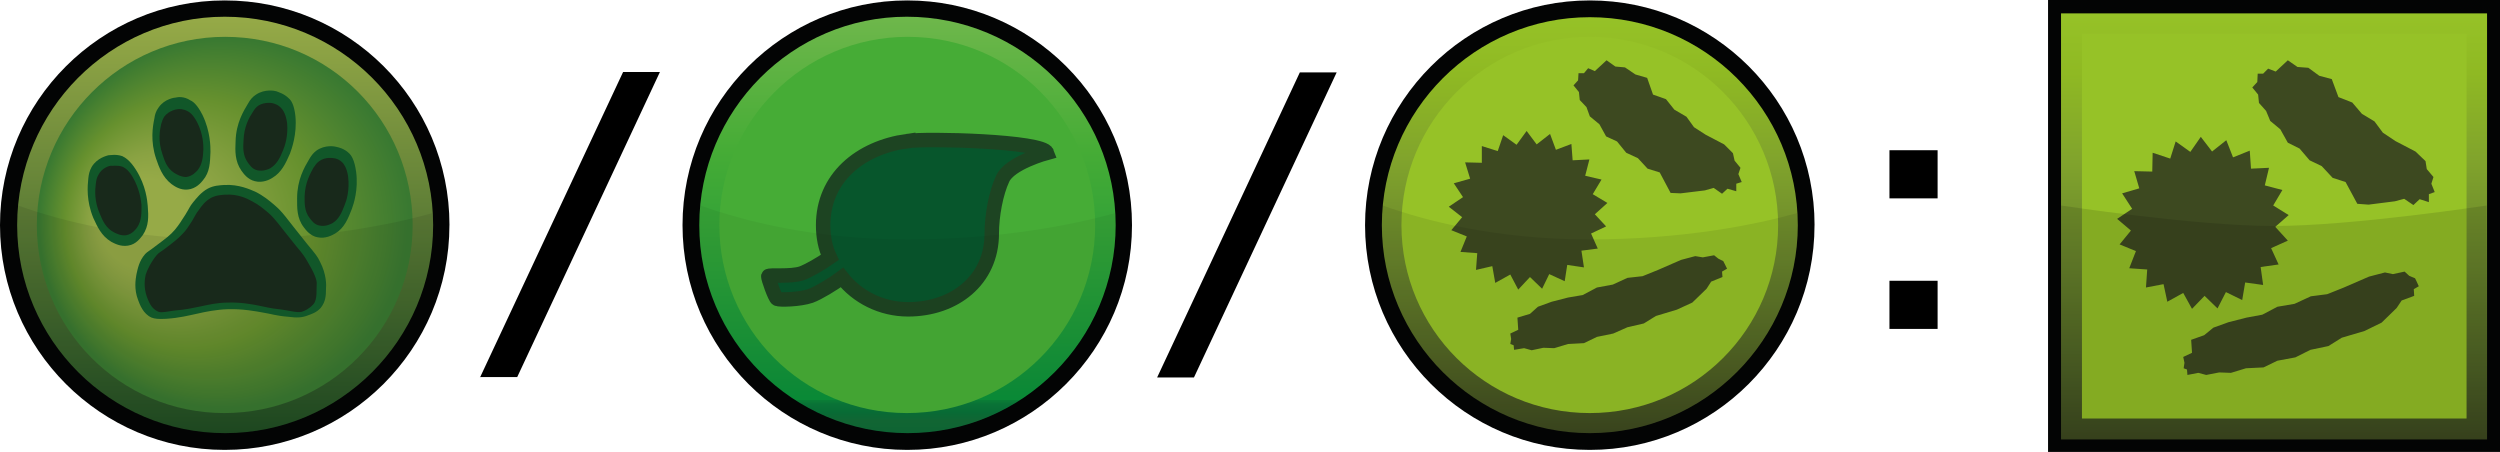 <?xml version="1.0" encoding="UTF-8"?><svg id="Layer" xmlns="http://www.w3.org/2000/svg" xmlns:xlink="http://www.w3.org/1999/xlink" viewBox="0 0 642.87 116.22"><defs><style>.cls-1{fill:url(#linear-gradient-2);}.cls-2{fill:#07562c;stroke:#1d4422;stroke-miterlimit:10;stroke-width:3.72px;}.cls-3,.cls-4,.cls-5,.cls-6{fill:#030404;}.cls-4{opacity:.05;}.cls-4,.cls-5,.cls-6{isolation:isolate;}.cls-7{fill:#18291b;}.cls-8{fill:url(#radial-gradient);}.cls-5{opacity:.08;}.cls-9{fill:#3d4920;}.cls-10{fill:#96c227;}.cls-11{fill:url(#linear-gradient-3);}.cls-12{fill:#46ac36;}.cls-13{fill:#115729;}.cls-14{fill:url(#linear-gradient);}.cls-15{fill:url(#linear-gradient-4);}.cls-6{opacity:.12;}</style><linearGradient id="linear-gradient" x1="-298.22" y1="-779.4" x2="-220.75" y2="-701.94" gradientTransform="translate(244.51 -648.99) rotate(-45) scale(1 -1)" gradientUnits="userSpaceOnUse"><stop offset="0" stop-color="#3d4920"/><stop offset=".14" stop-color="#4b5e24"/><stop offset=".42" stop-color="#69852b"/><stop offset=".66" stop-color="#81a42c"/><stop offset=".86" stop-color="#8fb923"/><stop offset="1" stop-color="#96c227"/></linearGradient><linearGradient id="linear-gradient-2" x1="408.82" y1="383.56" x2="408.82" y2="276.6" gradientTransform="translate(0 -272.18)" gradientUnits="userSpaceOnUse"><stop offset="0" stop-color="#3d4920"/><stop offset=".14" stop-color="#4d5e23"/><stop offset=".42" stop-color="#69852b"/><stop offset=".66" stop-color="#81a42c"/><stop offset=".86" stop-color="#8fb923"/><stop offset="1" stop-color="#96c227"/></linearGradient><linearGradient id="linear-gradient-3" x1="233.36" y1="5.93" x2="233.36" y2="113" gradientTransform="translate(0 117.31) scale(1 -1)" gradientUnits="userSpaceOnUse"><stop offset="0" stop-color="#0f6936"/><stop offset=".03" stop-color="#126a36"/><stop offset=".05" stop-color="#087038"/><stop offset=".07" stop-color="#097939"/><stop offset=".08" stop-color="#0b8439"/><stop offset=".08" stop-color="#0a9039"/><stop offset=".12" stop-color="#0f9039"/><stop offset=".68" stop-color="#46ac36"/><stop offset="1" stop-color="#6eb74b"/></linearGradient><linearGradient id="linear-gradient-4" x1="57.9" y1="383.56" x2="57.9" y2="276.49" gradientTransform="translate(0 -272.18)" gradientUnits="userSpaceOnUse"><stop offset="0" stop-color="#204d23"/><stop offset="1" stop-color="#96aa47"/></linearGradient><radialGradient id="radial-gradient" cx="57.62" cy="329.78" fx="30.77" fy="329.78" r="47.74" gradientTransform="translate(0 -272.18)" gradientUnits="userSpaceOnUse"><stop offset=".24" stop-color="#96aa47"/><stop offset=".39" stop-color="#89a242"/><stop offset=".67" stop-color="#67912e"/><stop offset="1" stop-color="#397931"/></radialGradient></defs><g id="microbe"><rect class="cls-3" x="526.65" width="116.22" height="116.22"/><rect class="cls-14" x="529.99" y="3.44" width="109.55" height="109.55"/><rect class="cls-10" x="535.37" y="8.72" width="98.9" height="98.9"/><g id="microbes"><polygon class="cls-9" points="585.94 68.01 581.32 68.66 581.96 73.28 577.34 72.64 576.58 77.16 572.39 75.11 570.23 79.31 566.9 76.08 563.67 79.42 561.41 75.33 557.32 77.59 556.35 73.07 551.83 73.93 552.15 69.3 547.53 68.98 549.25 64.57 545.05 62.85 547.96 59.29 544.41 56.28 548.28 53.7 545.7 49.72 550.11 48.43 548.82 44.01 553.45 44.12 553.55 39.28 558.07 40.78 559.47 36.37 563.24 39.06 565.93 35.19 568.83 38.96 572.49 36.05 574.22 40.46 578.52 38.74 578.84 43.37 583.47 43.15 582.39 47.67 586.91 48.86 584.55 52.84 588.53 55.31 585.08 58.33 588.31 61.88 584.01 63.81 585.94 68.01"/><polygon class="cls-9" points="626.08 49.39 624.58 49.93 624.58 51.98 622.21 51.22 620.6 52.73 618.23 51.12 615.86 51.76 609.08 52.62 606.18 52.41 603.16 46.81 599.83 45.73 597.03 42.72 593.91 41.22 591.33 38.2 588.31 36.7 586.38 33.25 583.79 31.1 582.72 28.52 580.89 26.47 580.67 24.32 579.17 22.49 580.46 21.09 580.56 18.94 581.96 18.94 583.25 17.65 585.19 18.4 588.31 15.5 590.79 17.22 593.59 17.43 596.38 19.48 599.61 20.34 601.33 24.97 604.88 26.36 607.36 29.27 610.59 31.21 612.74 34.11 615.97 36.27 621.13 38.96 623.72 41.43 624.04 43.48 625.76 45.52 625.22 47.24 626.08 49.39"/><polygon class="cls-9" points="621.03 71.56 621.35 72.21 621.99 73.61 620.7 74.36 620.81 76.08 617.58 77.27 616.29 79.2 612.42 82.97 608.01 85.12 602.19 86.84 598.75 88.99 594.12 89.96 590.25 91.9 585.62 92.76 582.07 94.48 577.55 94.7 573.68 95.88 570.66 95.77 567.33 96.42 565.28 95.88 562.49 96.42 562.38 95.02 561.52 94.7 561.73 93.3 561.41 91.79 563.67 90.72 563.45 87.38 566.79 86.2 569.16 84.26 573.03 82.86 577.66 81.68 581.75 80.92 585.62 78.88 590.03 78.13 594.23 76.19 598.43 75.65 602.73 73.93 609.19 71.13 613.28 70.06 615.32 70.49 618.34 69.84 619.52 70.92 621.03 71.56"/></g><path id="darker" class="cls-6" d="M639.54,112.88h-109.55V52.84s34.44,5.27,54.67,5.27,54.77-5.27,54.77-5.27l.11,60.05h0Z"/></g><path d="M485.87,51.01v-12.38h12.38v12.38h-12.38Zm0,33.57v-12.38h12.38v12.38h-12.38Z"/><g id="tagMicrobe"><path class="cls-3" d="M466.6,57.9c0,31.85-25.93,57.79-57.79,57.79s-57.79-25.93-57.79-57.79S376.96,.11,408.82,.11s57.79,25.83,57.79,57.79Z"/><path class="cls-1" d="M462.3,57.9c0,29.49-24,53.48-53.48,53.48s-53.48-24-53.48-53.48,24-53.48,53.48-53.48,53.48,23.89,53.48,53.48Z"/><path class="cls-10" d="M457.24,57.9c0,26.69-21.63,48.32-48.43,48.32s-48.43-21.63-48.43-48.32,21.63-48.43,48.43-48.43,48.43,21.74,48.43,48.43Z"/><g id="microbes-2"><polygon class="cls-9" points="410.86 63.92 406.66 64.46 407.31 68.76 403.01 68.12 402.36 72.31 398.38 70.49 396.55 74.25 393.43 71.24 390.41 74.47 388.37 70.59 384.5 72.75 383.74 68.44 379.55 69.41 379.87 65.1 375.56 64.78 377.18 60.8 373.2 59.19 375.99 55.85 372.55 53.16 376.21 50.69 373.84 47.13 378.04 45.95 376.75 41.75 381.05 41.86 381.05 37.56 385.14 38.85 386.54 34.76 389.98 37.23 392.57 33.68 395.15 37.13 398.59 34.44 400.1 38.52 404.08 37.02 404.4 41.22 408.71 41 407.63 45.2 411.83 46.17 409.57 49.93 413.34 52.19 410.11 55.1 413.01 58.22 409.14 60.05 410.86 63.92"/><polygon class="cls-9" points="447.88 46.81 446.48 47.24 446.48 49.18 444.22 48.53 442.82 49.82 440.67 48.32 438.41 48.96 432.17 49.72 429.59 49.61 426.79 44.34 423.67 43.37 421.19 40.68 418.18 39.28 415.81 36.37 413.01 35.08 411.29 31.96 408.82 29.92 407.96 27.55 406.23 25.72 406.02 23.67 404.62 21.95 405.8 20.66 405.91 18.83 407.31 18.83 408.39 17.54 410.11 18.29 413.12 15.5 415.38 17.11 417.86 17.33 420.55 19.15 423.56 20.02 425.07 24.32 428.4 25.5 430.55 28.19 433.67 30.02 435.61 32.71 438.62 34.65 443.36 37.13 445.62 39.39 446.05 41.32 447.56 43.15 447.02 44.77 447.88 46.81"/><polygon class="cls-9" points="443.14 67.15 443.47 67.8 444.11 69.09 442.82 69.84 442.93 71.24 440.02 72.42 438.84 74.25 435.18 77.8 431.2 79.63 425.82 81.25 422.7 83.18 418.5 84.15 414.84 85.77 410.65 86.63 407.31 88.24 403.22 88.46 399.67 89.53 396.87 89.43 393.86 90.07 391.92 89.53 389.34 89.96 389.23 88.78 388.37 88.46 388.59 87.17 388.37 85.77 390.41 84.8 390.2 81.68 393.43 80.71 395.47 78.88 399.02 77.59 403.22 76.51 406.99 75.87 410.65 73.93 414.73 73.18 418.5 71.45 422.38 71.02 426.36 69.41 432.28 66.83 435.93 65.86 437.87 66.18 440.78 65.64 441.85 66.5 443.14 67.15"/></g><path id="ciemniej" class="cls-5" d="M462.3,57.9c0-1.08,0-2.15-.11-3.12-10.76,3.01-29.38,6.78-53.38,6.78s-42.08-4.73-53.27-8.72c-.22,1.72-.32,3.34-.32,5.06,0,29.49,24,53.48,53.48,53.48s53.59-24,53.59-53.48h0Z"/></g><path d="M297.55,97.07l36.7-78.45h9.47l-36.7,78.45h-9.47Z"/><g id="tagPlant"><path class="cls-3" d="M291.09,57.9c0,31.85-25.93,57.79-57.79,57.79s-57.79-25.93-57.79-57.79S201.45,.11,233.3,.11s57.79,25.83,57.79,57.79Z"/><path class="cls-11" d="M286.89,57.9c0,29.49-24,53.48-53.48,53.48s-53.59-24-53.59-53.48S203.71,4.3,233.19,4.3s53.7,23.89,53.7,53.59h0Z"/><path class="cls-12" d="M281.62,57.9c0,26.69-21.63,48.32-48.43,48.32s-48.21-21.74-48.21-48.32,21.63-48.43,48.43-48.43,48.21,21.63,48.21,48.43Z"/><path id="leaf" class="cls-2" d="M233.3,36.27c-12.27,1.72-21.63,9.58-21.63,21.63,0,3.01,.54,5.81,1.72,8.29-2.26,1.61-5.49,3.44-7.21,4.09-2.91,.97-8.5,.32-8.61,.75s1.72,5.6,2.26,5.81c.54,.32,5.81,.22,8.61-.75,2.04-.75,5.92-3.12,8.07-4.73,3.87,4.95,10.12,8.18,17,8.18,11.94,0,21.52-7.53,21.52-19.48,0-4.63,1.08-10.44,2.8-14.1,1.83-4.09,11.41-6.67,11.41-6.67-1.08-3.01-30.99-3.77-35.94-3.01h0Z"/><path id="darker-2" class="cls-4" d="M286.89,57.9c0-1.08,0-2.15-.11-3.12-10.76,3.01-29.38,6.78-53.38,6.78s-42.08-4.73-53.27-8.72c-.22,1.72-.32,3.34-.32,5.06,0,29.49,24,53.48,53.48,53.48s53.48-24,53.59-53.48h0Z"/></g><path d="M123.43,97.07L160.23,18.51h9.47l-36.7,78.45h-9.58v.11Z"/><g id="tagAnimal"><path class="cls-3" d="M115.57,57.9c0,31.85-25.93,57.79-57.79,57.79S0,89.75,0,57.9,25.93,.11,57.79,.11s57.79,25.83,57.79,57.79Z"/><path class="cls-15" d="M111.38,57.9c0,29.49-24,53.48-53.48,53.48S4.41,87.38,4.41,57.9,28.3,4.3,57.79,4.3s53.59,23.89,53.59,53.59h0Z"/><path class="cls-8" d="M106.11,57.9c0,26.69-21.63,48.32-48.43,48.32S9.47,84.48,9.47,57.9,31.1,9.47,57.9,9.47s48.21,21.63,48.21,48.43h0Z"/><path id="darker-3" class="cls-5" d="M111.38,57.9c0-1.08,0-2.15-.11-3.12-10.76,3.01-29.38,6.78-53.38,6.78S15.82,56.82,4.63,52.84c-.22,1.72-.32,3.34-.32,5.06,0,29.49,24,53.48,53.48,53.48s53.59-24,53.59-53.48h0Z"/><path class="cls-13" d="M45.3,25.07c-.32,0-3.01,.32-4.52,2.58-.65,.86-.97,1.83-1.08,2.8-.43,2.04-1.08,5.81,.43,10.33,.75,2.15,1.61,4.73,3.98,6.56,.75,.54,2.26,1.61,4.2,1.4,2.15-.22,3.44-1.83,3.87-2.37,1.83-2.15,1.83-4.63,1.94-7.32,0-1.29,0-5.27-2.04-9.47-1.4-2.8-2.58-3.55-3.12-3.77-1.61-1.08-3.23-.86-3.66-.75h0Z"/><path class="cls-13" d="M71.02,23.46c-.32-.11-2.91-.65-5.17,.86-.86,.54-1.51,1.29-2.04,2.26-1.08,1.83-3.12,4.95-3.23,9.79-.11,2.37-.22,5.06,1.51,7.53,.54,.75,1.61,2.26,3.44,2.69,2.04,.54,3.87-.43,4.52-.86,2.37-1.4,3.44-3.77,4.52-6.24,.43-1.18,1.83-4.95,1.4-9.58-.32-3.12-1.18-4.2-1.72-4.63-1.29-1.29-2.8-1.61-3.23-1.83h0Z"/><path class="cls-13" d="M27.87,39.92c-.32,.11-2.91,.65-4.3,3.01-.54,.97-.75,1.83-.86,2.91-.22,2.04-.54,5.81,1.29,10.22,.97,2.04,1.94,4.52,4.63,6.13,.86,.43,2.37,1.29,4.3,.97,2.15-.32,3.23-2.04,3.77-2.69,1.61-2.37,1.51-4.84,1.29-7.53-.11-1.29-.43-5.17-3.01-9.25-1.61-2.58-2.91-3.23-3.55-3.55-1.61-.54-3.01-.22-3.55-.22h0Z"/><path class="cls-13" d="M86.52,37.77c-.32-.11-2.91-.65-5.17,.97-.86,.65-1.4,1.4-1.94,2.37-1.08,1.83-3.01,5.06-3.01,9.9,0,2.37-.11,5.06,1.72,7.43,.54,.75,1.72,2.26,3.55,2.58,2.04,.43,3.77-.54,4.52-.97,2.37-1.4,3.34-3.87,4.3-6.35,.43-1.18,1.72-4.95,1.08-9.58-.43-3.12-1.29-4.2-1.72-4.63-1.29-1.29-2.8-1.61-3.34-1.72h0Z"/><path class="cls-7" d="M85.87,40.68c-.22,0-2.15-.43-3.77,.75-.65,.43-1.08,1.08-1.51,1.72-.75,1.4-2.15,3.77-2.26,7.32,0,1.72-.11,3.77,1.29,5.6,.43,.54,1.18,1.72,2.58,1.94,1.61,.32,2.91-.43,3.34-.65,1.72-1.08,2.37-2.8,3.12-4.73,.43-.97,1.29-3.77,.86-7.21-.32-2.26-1.08-3.12-1.29-3.44-.86-.97-1.94-1.29-2.37-1.29Z"/><path class="cls-7" d="M70.27,26.58c-.22-.11-2.15-.43-3.77,.54-.65,.43-1.08,.97-1.51,1.72-.86,1.29-2.26,3.66-2.37,7.32-.11,1.72-.22,3.77,1.08,5.6,.43,.54,1.08,1.72,2.48,2.04,1.61,.32,2.91-.32,3.34-.54,1.72-1.08,2.48-2.69,3.23-4.52,.43-.97,1.4-3.66,1.08-7.1-.32-2.26-.97-3.12-1.18-3.44-.97-1.29-2.04-1.51-2.37-1.61h0Z"/><path class="cls-7" d="M45.63,28.09c-.22,0-2.15,.32-3.34,1.83-.43,.65-.65,1.29-.86,2.04-.32,1.51-.86,4.2,.32,7.64,.54,1.61,1.08,3.55,3.01,4.84,.54,.32,1.72,1.08,3.12,1.08,1.61-.22,2.48-1.29,2.91-1.72,1.29-1.61,1.4-3.44,1.51-5.38,0-.97,0-3.87-1.61-6.99-1.08-2.04-1.94-2.58-2.37-2.8-1.18-.65-2.26-.65-2.69-.54h0Z"/><path class="cls-7" d="M28.52,42.61c-.22,0-2.26,.43-3.23,2.37-.43,.75-.54,1.4-.65,2.26-.22,1.61-.43,4.52,1.08,7.86,.65,1.61,1.51,3.55,3.55,4.63,.65,.32,1.83,.97,3.23,.75,1.61-.32,2.48-1.61,2.8-2.04,1.18-1.83,1.08-3.77,1.08-5.81-.11-.97-.43-3.98-2.26-7.1-1.18-2.04-2.26-2.48-2.69-2.69-1.4-.43-2.69-.11-2.91-.22h0Z"/><path class="cls-13" d="M57.68,47.56c-1.29,.11-2.69,.11-4.3,.97-1.72,.97-2.8,2.37-3.77,3.55-.86,1.08-.75,1.18-1.94,3.12-1.08,1.72-1.72,2.69-2.69,3.87-1.18,1.4-2.37,2.26-4.52,3.87-2.37,1.83-2.48,1.72-3.12,2.37-1.61,1.83-1.94,3.87-2.26,5.27-.22,1.29-.65,3.77,.43,6.56,.43,1.18,1.29,3.55,3.44,4.52,.86,.32,1.72,.43,3.77,.32,3.44-.22,5.81-.86,7.86-1.29,2.37-.54,4.95-1.08,8.07-1.18,3.77-.11,7.21,.54,8.93,.86,2.04,.32,3.55,.86,6.46,1.08,2.37,.32,3.66,.22,5.06-.32,.86-.32,2.37-.75,3.44-2.04,1.18-1.51,1.29-3.12,1.29-4.73,.11-1.08,.11-3.87-1.51-6.99-.65-1.4-1.18-2.04-3.34-4.63-5.81-7.21-6.03-7.96-8.39-10.01-1.4-1.18-2.8-2.37-4.95-3.44-1.29-.54-4.2-1.94-7.96-1.72h0Z"/><path class="cls-7" d="M58,50.04c-1.08,.11-2.37,.11-3.77,.86-1.51,.86-2.37,2.04-3.12,3.12-.75,.97-.65,.97-1.72,2.8-.97,1.51-1.51,2.37-2.37,3.23-1.08,1.18-2.04,1.94-3.87,3.34-2.04,1.61-2.15,1.4-2.8,2.15-1.4,1.61-2.58,3.98-2.91,5.17-.22,1.08-.54,3.12,.32,5.6,.43,1.08,1.08,3.12,3.01,3.87,.75,.32,2.37-.11,4.09-.32,3.01-.22,5.06-.75,6.78-1.08,2.04-.43,4.3-.97,6.99-.97,3.23-.11,6.13,.43,7.75,.75,1.72,.32,3.12,.75,5.49,.97,2.04,.22,4.52,.97,5.7,.65,.75-.22,1.94-.75,3.01-1.94,1.08-1.18,.75-3.87,.86-5.27,.11-.97-.75-3.01-2.37-5.7-.75-1.29-1.08-1.83-2.91-3.98-4.95-6.13-5.27-6.89-7.21-8.61-1.18-.97-2.37-2.04-4.3-3.01-.97-.54-3.44-1.83-6.67-1.61h0Z"/></g></svg>